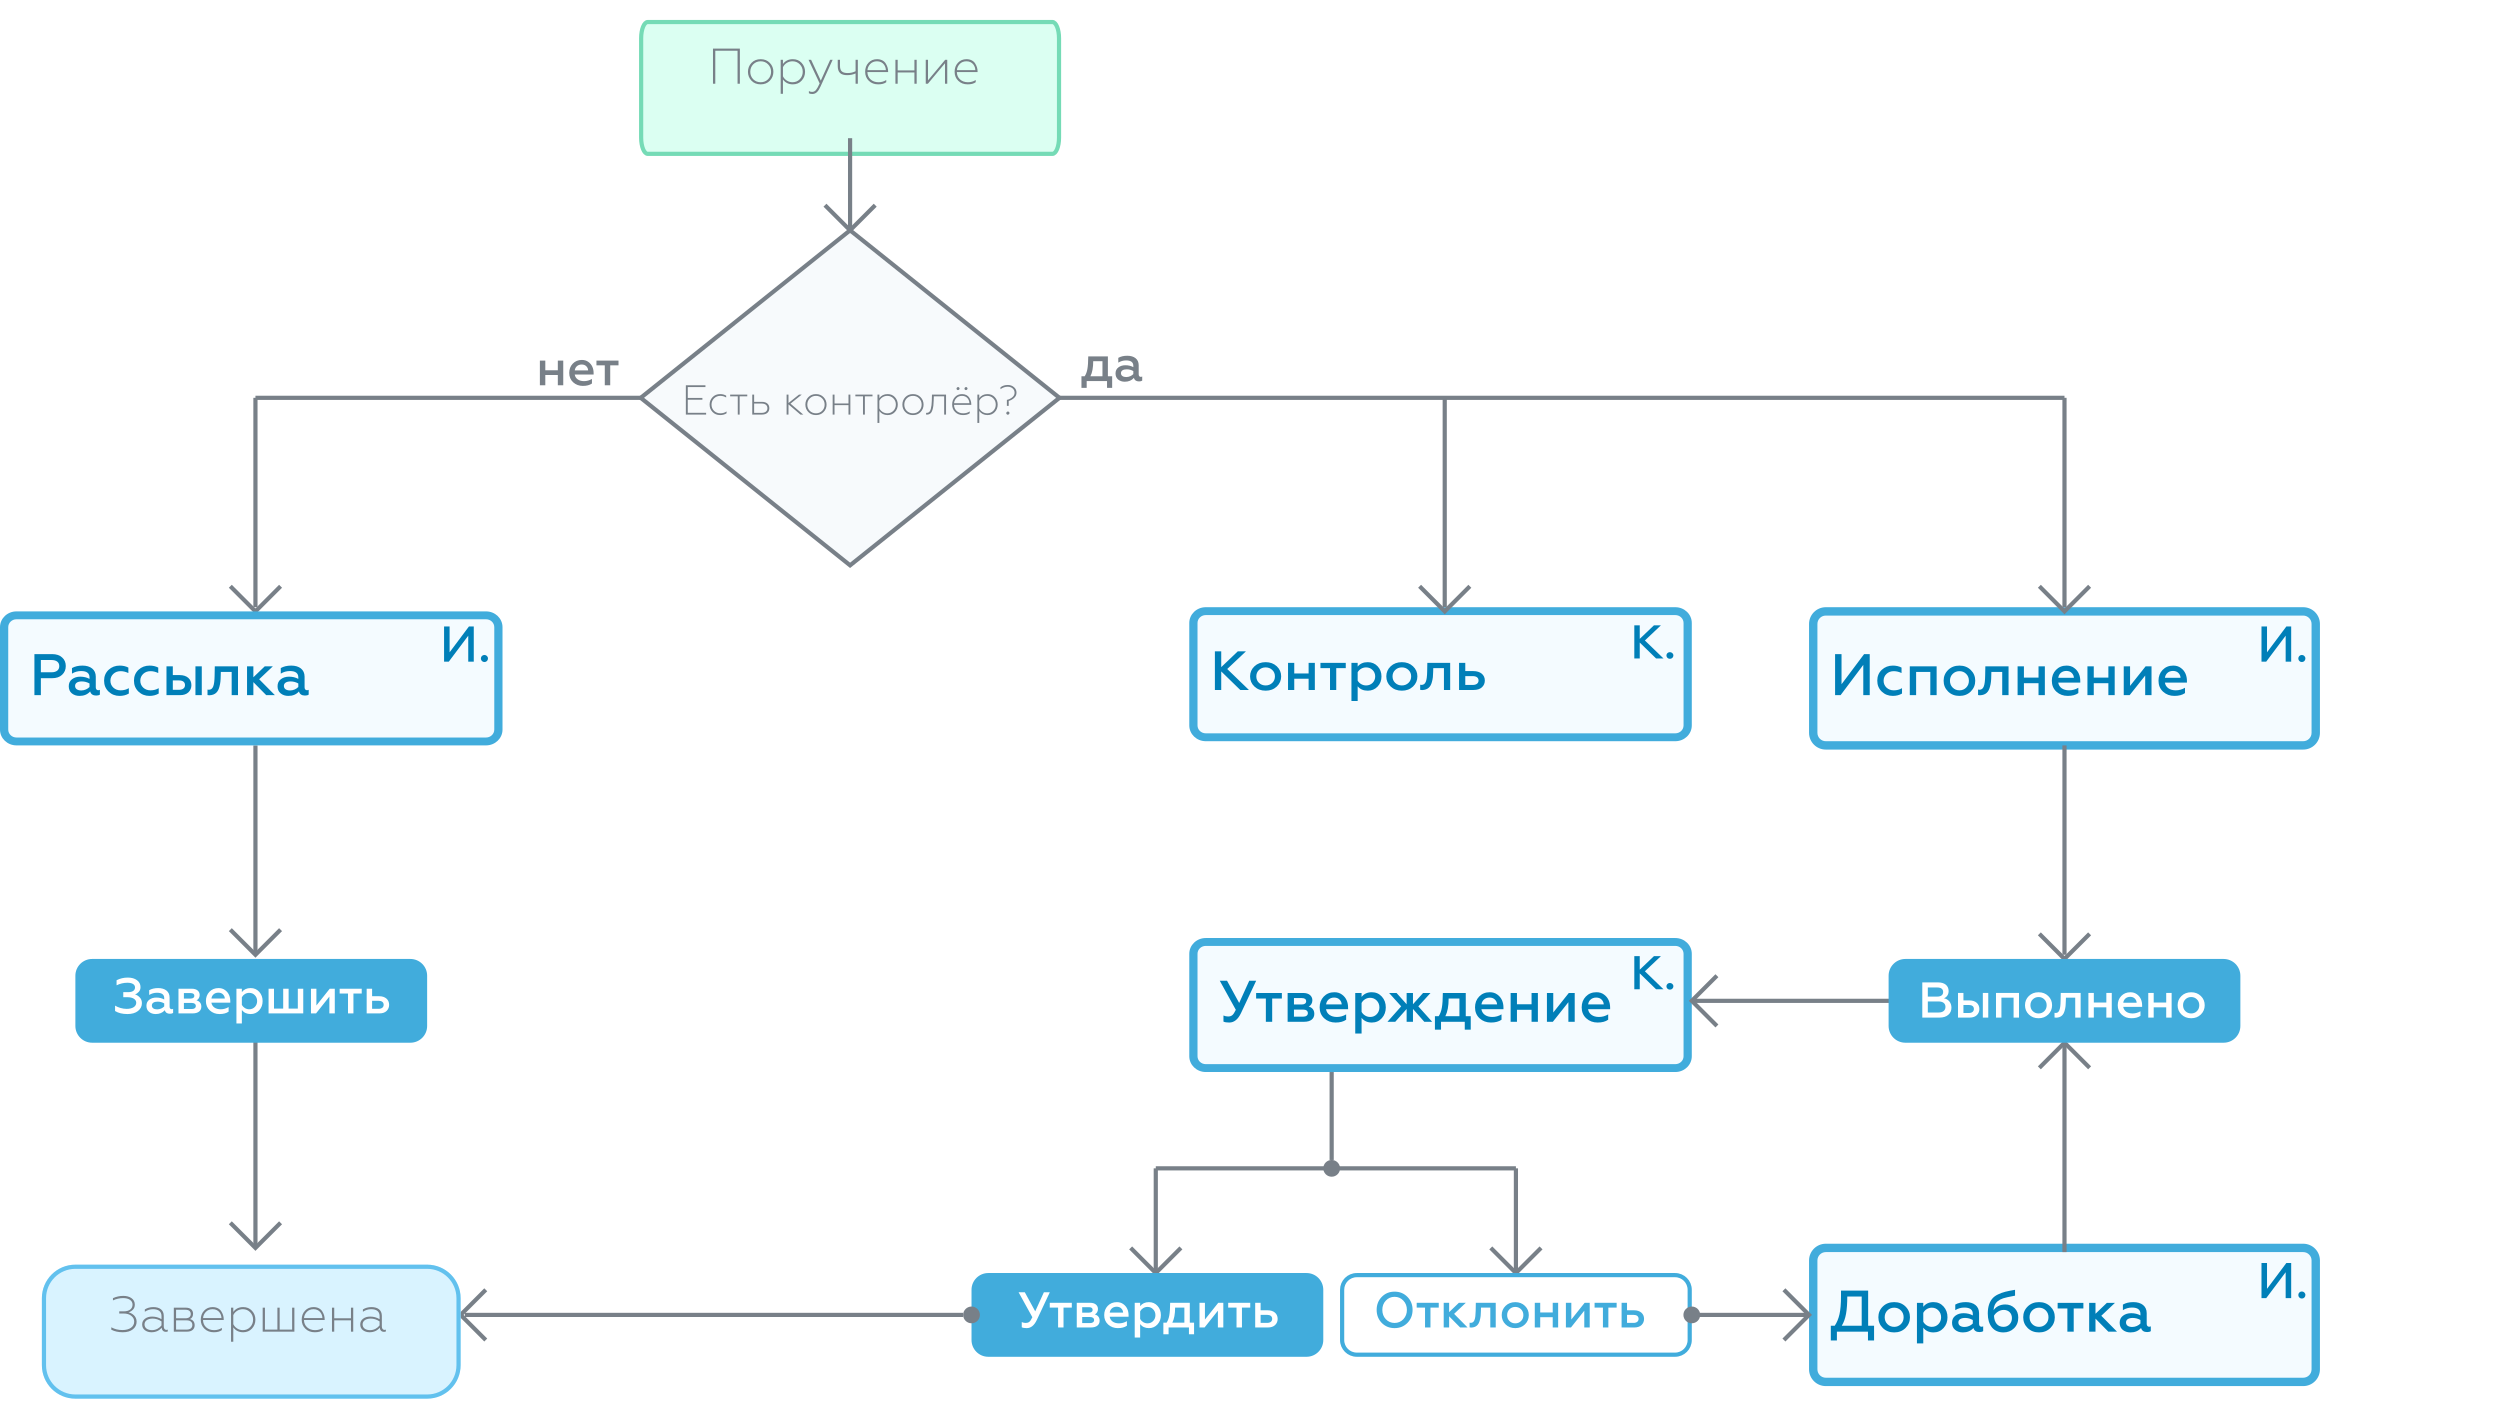 <svg width="597" height="338" viewBox="0 0 597 338" fill="none" xmlns="http://www.w3.org/2000/svg">
<g clip-path="url(#clip0)">
<g filter="url(#filter0_d)">
<path d="M251.312 1H154.688C153.756 1 153 2.849 153 5.129V28.871C153 31.151 153.756 33 154.688 33H251.312C252.244 33 253 31.151 253 28.871V5.129C253 2.849 252.244 1 251.312 1Z" fill="#DBFFF2"/>
<path d="M251.312 1.258H154.688C153.814 1.258 153.105 2.991 153.105 5.129V28.871C153.105 31.009 153.814 32.742 154.688 32.742H251.312C252.186 32.742 252.895 31.009 252.895 28.871V5.129C252.895 2.991 252.186 1.258 251.312 1.258Z" stroke="#75DBB6"/>
</g>
<path d="M170.812 20V12.116H176.128V20H176.68V11.6H170.26V20H170.812ZM179.873 18.932C179.405 18.452 179.165 17.852 179.165 17.144C179.165 16.436 179.405 15.836 179.873 15.356C180.353 14.876 180.941 14.636 181.649 14.636C182.357 14.636 182.945 14.876 183.413 15.356C183.893 15.836 184.133 16.436 184.133 17.144C184.133 17.852 183.893 18.452 183.413 18.932C182.945 19.4 182.357 19.64 181.649 19.64C180.941 19.64 180.353 19.4 179.873 18.932ZM183.833 19.268C184.397 18.68 184.685 17.972 184.685 17.144C184.685 16.316 184.397 15.608 183.833 15.02C183.269 14.432 182.549 14.132 181.649 14.132C180.749 14.132 180.017 14.432 179.453 15.02C178.889 15.608 178.613 16.316 178.613 17.144C178.613 17.972 178.889 18.68 179.453 19.268C180.017 19.856 180.749 20.144 181.649 20.144C182.549 20.144 183.269 19.856 183.833 19.268ZM189.332 14.132C188.312 14.132 187.532 14.516 186.968 15.284V14.276H186.428V22.4H186.968V18.98C187.532 19.76 188.324 20.144 189.332 20.144C190.196 20.144 190.892 19.844 191.432 19.256C191.972 18.668 192.248 17.96 192.248 17.132C192.248 16.304 191.972 15.608 191.432 15.02C190.892 14.432 190.196 14.132 189.332 14.132ZM189.236 14.636C189.944 14.636 190.52 14.876 190.988 15.356C191.456 15.824 191.696 16.424 191.696 17.132C191.696 17.84 191.456 18.44 190.988 18.92C190.52 19.4 189.944 19.64 189.236 19.64C188.264 19.64 187.352 19.04 186.968 18.212V16.052C187.34 15.224 188.24 14.636 189.236 14.636ZM193.978 22.448C194.842 22.448 195.418 21.836 195.946 20.648L198.838 14.276H198.25L196.006 19.256L193.69 14.276H193.078L195.73 19.916C195.406 20.648 195.118 21.176 194.866 21.476C194.626 21.788 194.314 21.944 193.918 21.944C193.654 21.944 193.402 21.884 193.162 21.752V22.268C193.354 22.388 193.63 22.448 193.978 22.448ZM204.85 20V14.276H204.31V17.012C203.734 17.3 203.122 17.444 202.462 17.444C201.13 17.444 200.59 16.988 200.59 15.692V14.276H200.05V15.74C200.05 17.324 200.794 17.948 202.318 17.948C203.026 17.948 203.686 17.816 204.31 17.54V20H204.85ZM209.718 20.144C210.546 20.144 211.182 19.976 211.638 19.628V19.1C211.098 19.46 210.474 19.64 209.79 19.64C209.021 19.64 208.386 19.412 207.894 18.968C207.402 18.524 207.15 17.936 207.138 17.216H212.082V17.036C212.082 16.412 211.902 15.788 211.518 15.176C211.146 14.552 210.402 14.132 209.442 14.132C208.602 14.132 207.918 14.42 207.39 14.996C206.862 15.56 206.598 16.28 206.598 17.144C206.598 18.02 206.898 18.74 207.486 19.304C208.074 19.868 208.818 20.144 209.718 20.144ZM207.15 16.748C207.186 16.196 207.414 15.704 207.81 15.284C208.218 14.852 208.758 14.636 209.43 14.636C210.966 14.636 211.542 15.92 211.542 16.748H207.15ZM214.366 20V17.3H218.362V20H218.902V14.276H218.362V16.808H214.366V14.276H213.826V20H214.366ZM221.572 20L225.664 15.104V20H226.204V14.276H225.712L221.608 19.184V14.276H221.068V20H221.572ZM231.081 20.144C231.909 20.144 232.545 19.976 233.001 19.628V19.1C232.461 19.46 231.837 19.64 231.153 19.64C230.385 19.64 229.749 19.412 229.257 18.968C228.765 18.524 228.513 17.936 228.501 17.216H233.445V17.036C233.445 16.412 233.265 15.788 232.881 15.176C232.509 14.552 231.765 14.132 230.805 14.132C229.965 14.132 229.281 14.42 228.753 14.996C228.225 15.56 227.961 16.28 227.961 17.144C227.961 18.02 228.261 18.74 228.849 19.304C229.437 19.868 230.181 20.144 231.081 20.144ZM228.513 16.748C228.549 16.196 228.777 15.704 229.173 15.284C229.581 14.852 230.121 14.636 230.793 14.636C232.329 14.636 232.905 15.92 232.905 16.748H228.513Z" fill="#788088"/>
<path d="M284.984 148.765C284.984 147.205 286.305 145.941 287.934 145.941H400.066C401.695 145.941 403.016 147.205 403.016 148.765V173.235C403.016 174.795 401.695 176.059 400.066 176.059H287.934C286.305 176.059 284.984 174.795 284.984 173.235V148.765Z" fill="#F4FBFF"/>
<path d="M291.631 164.765V160.337L296.175 164.765H298.241L293.063 159.757L297.525 155.541H295.583L291.631 159.309V155.541H290.116V164.765H291.631ZM302.238 163.684C301.591 163.684 301.067 163.473 300.641 163.065C300.214 162.656 300.007 162.142 300.007 161.523C300.007 160.917 300.214 160.403 300.641 159.995C301.067 159.586 301.604 159.375 302.238 159.375C302.871 159.375 303.395 159.586 303.822 159.995C304.248 160.403 304.455 160.917 304.455 161.523C304.455 162.142 304.248 162.656 303.822 163.065C303.395 163.473 302.871 163.684 302.238 163.684ZM302.238 164.936C303.312 164.936 304.193 164.606 304.896 163.948C305.598 163.276 305.942 162.472 305.942 161.523C305.942 160.574 305.598 159.771 304.896 159.112C304.193 158.453 303.312 158.124 302.238 158.124C301.15 158.124 300.269 158.453 299.566 159.112C298.864 159.771 298.52 160.574 298.52 161.523C298.52 162.485 298.864 163.289 299.566 163.948C300.269 164.606 301.15 164.936 302.238 164.936ZM309.068 164.765V162.077H312.497V164.765H313.984V158.295H312.497V160.825H309.068V158.295H307.581V164.765H309.068ZM319.095 164.765V159.547H321.367V158.295H315.322V159.547H317.608V164.765H319.095ZM326.621 158.124C325.574 158.124 324.775 158.479 324.211 159.178V158.295H322.724V167.4H324.211V163.882C324.775 164.58 325.574 164.936 326.621 164.936C327.571 164.936 328.356 164.606 328.975 163.948C329.595 163.289 329.898 162.485 329.898 161.536C329.898 160.574 329.595 159.771 328.975 159.112C328.356 158.453 327.571 158.124 326.621 158.124ZM326.221 159.375C326.841 159.375 327.364 159.586 327.777 160.008C328.19 160.416 328.397 160.93 328.397 161.536C328.397 162.129 328.19 162.643 327.777 163.065C327.364 163.473 326.841 163.684 326.221 163.684C325.34 163.684 324.583 163.183 324.211 162.538V160.535C324.583 159.863 325.34 159.375 326.221 159.375ZM334.768 163.684C334.121 163.684 333.597 163.473 333.17 163.065C332.744 162.656 332.537 162.142 332.537 161.523C332.537 160.917 332.744 160.403 333.17 159.995C333.597 159.586 334.134 159.375 334.768 159.375C335.401 159.375 335.925 159.586 336.351 159.995C336.778 160.403 336.985 160.917 336.985 161.523C336.985 162.142 336.778 162.656 336.351 163.065C335.925 163.473 335.401 163.684 334.768 163.684ZM334.768 164.936C335.842 164.936 336.723 164.606 337.425 163.948C338.128 163.276 338.472 162.472 338.472 161.523C338.472 160.574 338.128 159.771 337.425 159.112C336.723 158.453 335.842 158.124 334.768 158.124C333.68 158.124 332.799 158.453 332.096 159.112C331.394 159.771 331.05 160.574 331.05 161.523C331.05 162.485 331.394 163.289 332.096 163.948C332.799 164.606 333.68 164.936 334.768 164.936ZM344.812 159.547V164.765H346.3V158.295H340.846L340.805 160.403C340.764 162.656 340.42 163.552 339.442 163.552C339.345 163.552 339.235 163.539 339.139 163.513V164.738C339.277 164.778 339.428 164.791 339.607 164.791C340.97 164.738 341.631 164.027 341.934 162.88C342.168 162.05 342.224 161.431 342.237 160.482L342.265 159.547H344.812ZM351.92 164.765C352.76 164.765 353.407 164.554 353.875 164.132C354.344 163.697 354.578 163.157 354.578 162.511C354.578 161.141 353.504 160.258 351.851 160.258H349.909V158.295H348.422V164.765H351.92ZM349.909 161.457H351.686C352.567 161.457 353.077 161.839 353.077 162.511C353.077 163.157 352.553 163.565 351.686 163.565H349.909V161.457Z" fill="#007FB8"/>
<path d="M391.571 157.235V153.441L395.466 157.235H397.237L392.799 152.944L396.623 149.33H394.959L391.571 152.56V149.33H390.273V157.235H391.571ZM398.779 157.326C399.239 157.326 399.605 156.976 399.605 156.524C399.605 156.083 399.216 155.733 398.779 155.733C398.307 155.733 397.941 156.083 397.941 156.524C397.941 156.976 398.307 157.326 398.779 157.326Z" fill="#007FB8"/>
<path d="M287.934 146.882H400.066V145H287.934V146.882ZM402.033 148.765V173.235H404V148.765H402.033ZM400.066 175.118H287.934V177H400.066V175.118ZM285.967 173.235V148.765H284V173.235H285.967ZM287.934 175.118C286.848 175.118 285.967 174.275 285.967 173.235H284C284 175.314 285.762 177 287.934 177V175.118ZM402.033 173.235C402.033 174.275 401.152 175.118 400.066 175.118V177C402.238 177 404 175.314 404 173.235H402.033ZM400.066 146.882C401.152 146.882 402.033 147.725 402.033 148.765H404C404 146.686 402.238 145 400.066 145V146.882ZM287.934 145C285.762 145 284 146.686 284 148.765H285.967C285.967 147.725 286.848 146.882 287.934 146.882V145Z" fill="#41ACDC"/>
<path d="M284.984 227.765C284.984 226.205 286.305 224.941 287.934 224.941H400.066C401.695 224.941 403.016 226.205 403.016 227.765V252.235C403.016 253.795 401.695 255.059 400.066 255.059H287.934C286.305 255.059 284.984 253.795 284.984 252.235V227.765Z" fill="#F4FBFF"/>
<path d="M391.571 236.235V232.441L395.466 236.235H397.237L392.799 231.944L396.623 228.33H394.959L391.571 231.56V228.33H390.273V236.235H391.571ZM398.779 236.326C399.239 236.326 399.605 235.976 399.605 235.524C399.605 235.083 399.216 234.733 398.779 234.733C398.307 234.733 397.941 235.083 397.941 235.524C397.941 235.976 398.307 236.326 398.779 236.326Z" fill="#007FB8"/>
<path d="M287.934 225.882H400.066V224H287.934V225.882ZM402.033 227.765V252.235H404V227.765H402.033ZM400.066 254.118H287.934V256H400.066V254.118ZM285.967 252.235V227.765H284V252.235H285.967ZM287.934 254.118C286.848 254.118 285.967 253.275 285.967 252.235H284C284 254.314 285.762 256 287.934 256V254.118ZM402.033 252.235C402.033 253.275 401.152 254.118 400.066 254.118V256C402.238 256 404 254.314 404 252.235H402.033ZM400.066 225.882C401.152 225.882 402.033 226.725 402.033 227.765H404C404 225.686 402.238 224 400.066 224V225.882ZM287.934 224C285.762 224 284 225.686 284 227.765H285.967C285.967 226.725 286.848 225.882 287.934 225.882V224Z" fill="#41ACDC"/>
<path d="M203 55L153 95L203 135L253 95L203 55Z" fill="#F7FAFC" stroke="#788088"/>
<path d="M168.621 99V98.57H164.241V95.45H167.731V95.02H164.241V92.43H168.461V92H163.781V99H168.621ZM171.963 99.12C172.573 99.12 173.083 98.98 173.503 98.7V98.25C173.073 98.55 172.583 98.7 172.023 98.7C171.423 98.7 170.923 98.5 170.513 98.11C170.113 97.71 169.913 97.21 169.913 96.62C169.913 96.03 170.113 95.53 170.513 95.13C170.923 94.73 171.423 94.53 172.023 94.53C172.503 94.53 172.963 94.66 173.413 94.92V94.48C172.983 94.23 172.503 94.11 171.973 94.11C171.243 94.11 170.633 94.35 170.163 94.84C169.693 95.33 169.453 95.92 169.453 96.61C169.453 97.31 169.693 97.9 170.163 98.39C170.633 98.88 171.233 99.12 171.963 99.12ZM176.629 99V94.64H178.449V94.23H174.359V94.64H176.179V99H176.629ZM181.987 99C183.077 99 183.717 98.39 183.717 97.47C183.717 96.55 183.057 95.96 181.967 95.96H180.087V94.23H179.637V99H181.987ZM180.087 96.37H181.907C182.757 96.37 183.257 96.79 183.257 97.48C183.257 98.17 182.757 98.59 181.907 98.59H180.087V96.37ZM188.29 99V96.56L191.14 99H191.82L188.77 96.39L191.46 94.23H190.8L188.29 96.24V94.23H187.84V99H188.29ZM193.374 98.11C192.984 97.71 192.784 97.21 192.784 96.62C192.784 96.03 192.984 95.53 193.374 95.13C193.774 94.73 194.264 94.53 194.854 94.53C195.444 94.53 195.934 94.73 196.324 95.13C196.724 95.53 196.924 96.03 196.924 96.62C196.924 97.21 196.724 97.71 196.324 98.11C195.934 98.5 195.444 98.7 194.854 98.7C194.264 98.7 193.774 98.5 193.374 98.11ZM196.674 98.39C197.144 97.9 197.384 97.31 197.384 96.62C197.384 95.93 197.144 95.34 196.674 94.85C196.204 94.36 195.604 94.11 194.854 94.11C194.104 94.11 193.494 94.36 193.024 94.85C192.554 95.34 192.324 95.93 192.324 96.62C192.324 97.31 192.554 97.9 193.024 98.39C193.494 98.88 194.104 99.12 194.854 99.12C195.604 99.12 196.204 98.88 196.674 98.39ZM199.287 99V96.75H202.617V99H203.067V94.23H202.617V96.34H199.287V94.23H198.837V99H199.287ZM206.532 99V94.64H208.352V94.23H204.262V94.64H206.082V99H206.532ZM211.96 94.11C211.11 94.11 210.46 94.43 209.99 95.07V94.23H209.54V101H209.99V98.15C210.46 98.8 211.12 99.12 211.96 99.12C212.68 99.12 213.26 98.87 213.71 98.38C214.16 97.89 214.39 97.3 214.39 96.61C214.39 95.92 214.16 95.34 213.71 94.85C213.26 94.36 212.68 94.11 211.96 94.11ZM211.88 94.53C212.47 94.53 212.95 94.73 213.34 95.13C213.73 95.52 213.93 96.02 213.93 96.61C213.93 97.2 213.73 97.7 213.34 98.1C212.95 98.5 212.47 98.7 211.88 98.7C211.07 98.7 210.31 98.2 209.99 97.51V95.71C210.3 95.02 211.05 94.53 211.88 94.53ZM216.538 98.11C216.148 97.71 215.948 97.21 215.948 96.62C215.948 96.03 216.148 95.53 216.538 95.13C216.938 94.73 217.428 94.53 218.018 94.53C218.608 94.53 219.098 94.73 219.488 95.13C219.888 95.53 220.088 96.03 220.088 96.62C220.088 97.21 219.888 97.71 219.488 98.11C219.098 98.5 218.608 98.7 218.018 98.7C217.428 98.7 216.938 98.5 216.538 98.11ZM219.838 98.39C220.308 97.9 220.548 97.31 220.548 96.62C220.548 95.93 220.308 95.34 219.838 94.85C219.368 94.36 218.768 94.11 218.018 94.11C217.268 94.11 216.658 94.36 216.188 94.85C215.718 95.34 215.488 95.93 215.488 96.62C215.488 97.31 215.718 97.9 216.188 98.39C216.658 98.88 217.268 99.12 218.018 99.12C218.768 99.12 219.368 98.88 219.838 98.39ZM222.514 95.76C222.484 96.53 222.434 97.06 222.274 97.66C222.124 98.26 221.804 98.59 221.354 98.59C221.274 98.59 221.204 98.59 221.154 98.58V99C221.204 99.01 221.264 99.01 221.334 99.01C222.004 99.01 222.454 98.63 222.664 97.91C222.774 97.55 222.844 97.21 222.884 96.88C222.924 96.55 222.954 96.14 222.964 95.65L222.994 94.64H225.464V99H225.914V94.23H222.554L222.514 95.76ZM229.973 99.12C230.663 99.12 231.193 98.98 231.573 98.69V98.25C231.123 98.55 230.603 98.7 230.033 98.7C229.393 98.7 228.863 98.51 228.453 98.14C228.043 97.77 227.833 97.28 227.823 96.68H231.943V96.53C231.943 96.01 231.793 95.49 231.473 94.98C231.163 94.46 230.543 94.11 229.743 94.11C229.043 94.11 228.473 94.35 228.033 94.83C227.593 95.3 227.373 95.9 227.373 96.62C227.373 97.35 227.623 97.95 228.113 98.42C228.603 98.89 229.223 99.12 229.973 99.12ZM227.833 96.29C227.863 95.83 228.053 95.42 228.383 95.07C228.723 94.71 229.173 94.53 229.733 94.53C231.013 94.53 231.493 95.6 231.493 96.29H227.833ZM230.423 93.05C230.743 93.39 231.283 92.84 230.933 92.54C230.633 92.19 230.083 92.73 230.423 93.05ZM228.523 93.05C228.843 93.39 229.383 92.84 229.033 92.54C228.733 92.19 228.183 92.73 228.523 93.05ZM235.817 94.11C234.967 94.11 234.317 94.43 233.847 95.07V94.23H233.397V101H233.847V98.15C234.317 98.8 234.977 99.12 235.817 99.12C236.537 99.12 237.117 98.87 237.567 98.38C238.017 97.89 238.247 97.3 238.247 96.61C238.247 95.92 238.017 95.34 237.567 94.85C237.117 94.36 236.537 94.11 235.817 94.11ZM235.737 94.53C236.327 94.53 236.807 94.73 237.197 95.13C237.587 95.52 237.787 96.02 237.787 96.61C237.787 97.2 237.587 97.7 237.197 98.1C236.807 98.5 236.327 98.7 235.737 98.7C234.927 98.7 234.167 98.2 233.847 97.51V95.71C234.157 95.02 234.907 94.53 235.737 94.53ZM240.881 96.92V95.75C241.411 95.59 241.851 95.34 242.201 95C242.561 94.66 242.741 94.25 242.741 93.78C242.741 93.23 242.541 92.79 242.131 92.45C241.721 92.1 241.231 91.93 240.661 91.93C239.971 91.93 239.391 92.12 238.911 92.49V92.95C239.451 92.55 240.021 92.35 240.621 92.35C241.101 92.35 241.501 92.48 241.811 92.75C242.121 93.02 242.281 93.36 242.281 93.79C242.281 94.22 242.091 94.58 241.721 94.89C241.351 95.19 240.921 95.39 240.441 95.49V96.92H240.881ZM240.411 98.92C240.741 99.28 241.311 98.71 240.951 98.38C240.621 98.02 240.051 98.59 240.411 98.92Z" fill="#788088"/>
<path d="M433 149C433 147.343 434.343 146 436 146H550C551.657 146 553 147.343 553 149V175C553 176.657 551.657 178 550 178H436C434.343 178 433 176.657 433 175V149Z" fill="#F4FBFF"/>
<path d="M439.534 166L444.952 158.776V166H446.492V156.2H445.148L439.758 163.396V156.2H438.218V166H439.534ZM452.003 166.182C452.815 166.182 453.543 166 454.201 165.622V164.334C453.627 164.684 452.969 164.852 452.241 164.852C451.555 164.852 450.981 164.642 450.505 164.208C450.043 163.774 449.805 163.214 449.805 162.556C449.805 161.898 450.043 161.352 450.505 160.918C450.981 160.484 451.555 160.274 452.241 160.274C452.857 160.274 453.473 160.428 454.089 160.722V159.42C453.487 159.098 452.787 158.944 452.017 158.944C450.981 158.944 450.099 159.28 449.371 159.952C448.657 160.624 448.293 161.492 448.293 162.542C448.293 163.606 448.657 164.474 449.371 165.16C450.099 165.846 450.981 166.182 452.003 166.182ZM457.569 166V160.456H460.957V166H462.469V159.126H456.057V166H457.569ZM467.919 164.852C467.261 164.852 466.729 164.628 466.295 164.194C465.861 163.76 465.651 163.214 465.651 162.556C465.651 161.912 465.861 161.366 466.295 160.932C466.729 160.498 467.275 160.274 467.919 160.274C468.563 160.274 469.095 160.498 469.529 160.932C469.963 161.366 470.173 161.912 470.173 162.556C470.173 163.214 469.963 163.76 469.529 164.194C469.095 164.628 468.563 164.852 467.919 164.852ZM467.919 166.182C469.011 166.182 469.907 165.832 470.621 165.132C471.335 164.418 471.685 163.564 471.685 162.556C471.685 161.548 471.335 160.694 470.621 159.994C469.907 159.294 469.011 158.944 467.919 158.944C466.813 158.944 465.917 159.294 465.203 159.994C464.489 160.694 464.139 161.548 464.139 162.556C464.139 163.578 464.489 164.432 465.203 165.132C465.917 165.832 466.813 166.182 467.919 166.182ZM478.13 160.456V166H479.642V159.126H474.098L474.056 161.366C474.014 163.76 473.664 164.712 472.67 164.712C472.572 164.712 472.46 164.698 472.362 164.67V165.972C472.502 166.014 472.656 166.028 472.838 166.028C474.224 165.972 474.896 165.216 475.204 163.998C475.442 163.116 475.498 162.458 475.512 161.45L475.54 160.456H478.13ZM483.313 166V163.144H486.799V166H488.311V159.126H486.799V161.814H483.313V159.126H481.801V166H483.313ZM489.979 162.556C489.979 163.634 490.343 164.502 491.071 165.174C491.813 165.846 492.709 166.182 493.773 166.182C494.837 166.182 495.677 165.958 496.307 165.51V164.236C495.621 164.642 494.893 164.852 494.095 164.852C492.695 164.852 491.687 164.166 491.505 163.004H496.769V162.612C496.769 161.366 496.335 160.232 495.313 159.504C494.809 159.126 494.207 158.944 493.507 158.944C492.457 158.944 491.617 159.294 490.959 159.98C490.301 160.666 489.979 161.534 489.979 162.556ZM491.519 161.856C491.617 160.96 492.331 160.218 493.437 160.218C493.997 160.218 494.431 160.386 494.753 160.722C495.075 161.058 495.229 161.436 495.243 161.856H491.519ZM499.992 166V163.144H503.478V166H504.99V159.126H503.478V161.814H499.992V159.126H498.48V166H499.992ZM508.562 166L512.272 161.324V166H513.784V159.126H512.37L508.66 163.788V159.126H507.148V166H508.562ZM515.449 162.556C515.449 163.634 515.813 164.502 516.541 165.174C517.283 165.846 518.179 166.182 519.243 166.182C520.307 166.182 521.147 165.958 521.777 165.51V164.236C521.091 164.642 520.363 164.852 519.565 164.852C518.165 164.852 517.157 164.166 516.975 163.004H522.239V162.612C522.239 161.366 521.805 160.232 520.783 159.504C520.279 159.126 519.677 158.944 518.977 158.944C517.927 158.944 517.087 159.294 516.429 159.98C515.771 160.666 515.449 161.534 515.449 162.556ZM516.989 161.856C517.087 160.96 517.801 160.218 518.907 160.218C519.467 160.218 519.901 160.386 520.223 160.722C520.545 161.058 520.699 161.436 520.713 161.856H516.989Z" fill="#007FB8"/>
<path d="M541.172 158L545.816 151.808V158H547.136V149.6H545.984L541.364 155.768V149.6H540.044V158H541.172ZM549.688 158.096C550.156 158.096 550.528 157.724 550.528 157.244C550.528 156.776 550.132 156.404 549.688 156.404C549.208 156.404 548.836 156.776 548.836 157.244C548.836 157.724 549.208 158.096 549.688 158.096Z" fill="#007FB8"/>
<path d="M436 147H550V145H436V147ZM552 149V175H554V149H552ZM550 177H436V179H550V177ZM434 175V149H432V175H434ZM436 177C434.895 177 434 176.105 434 175H432C432 177.209 433.791 179 436 179V177ZM552 175C552 176.105 551.105 177 550 177V179C552.209 179 554 177.209 554 175H552ZM550 147C551.105 147 552 147.895 552 149H554C554 146.791 552.209 145 550 145V147ZM436 145C433.791 145 432 146.791 432 149H434C434 147.895 434.895 147 436 147V145Z" fill="#41ACDC"/>
<path d="M433 301C433 299.343 434.343 298 436 298H550C551.657 298 553 299.343 553 301V327C553 328.657 551.657 330 550 330H436C434.343 330 433 328.657 433 327V301Z" fill="#F4FBFF"/>
<path d="M438.652 320.1V318H446.072V320.1H447.528V316.586H446.114V308.2H439.632V309.558C439.632 311.364 439.506 312.806 439.268 313.856C439.03 314.906 438.652 315.816 438.134 316.586H437.196V320.1H438.652ZM439.814 316.586C440.304 315.788 440.64 314.836 440.836 313.73C441.032 312.624 441.13 311.252 441.13 309.614H444.574V316.586H439.814ZM452.333 316.852C451.675 316.852 451.143 316.628 450.709 316.194C450.275 315.76 450.065 315.214 450.065 314.556C450.065 313.912 450.275 313.366 450.709 312.932C451.143 312.498 451.689 312.274 452.333 312.274C452.977 312.274 453.509 312.498 453.943 312.932C454.377 313.366 454.587 313.912 454.587 314.556C454.587 315.214 454.377 315.76 453.943 316.194C453.509 316.628 452.977 316.852 452.333 316.852ZM452.333 318.182C453.425 318.182 454.321 317.832 455.035 317.132C455.749 316.418 456.099 315.564 456.099 314.556C456.099 313.548 455.749 312.694 455.035 311.994C454.321 311.294 453.425 310.944 452.333 310.944C451.227 310.944 450.331 311.294 449.617 311.994C448.903 312.694 448.553 313.548 448.553 314.556C448.553 315.578 448.903 316.432 449.617 317.132C450.331 317.832 451.227 318.182 452.333 318.182ZM461.728 310.944C460.664 310.944 459.852 311.322 459.278 312.064V311.126H457.766V320.8H459.278V317.062C459.852 317.804 460.664 318.182 461.728 318.182C462.694 318.182 463.492 317.832 464.122 317.132C464.752 316.432 465.06 315.578 465.06 314.57C465.06 313.548 464.752 312.694 464.122 311.994C463.492 311.294 462.694 310.944 461.728 310.944ZM461.322 312.274C461.952 312.274 462.484 312.498 462.904 312.946C463.324 313.38 463.534 313.926 463.534 314.57C463.534 315.2 463.324 315.746 462.904 316.194C462.484 316.628 461.952 316.852 461.322 316.852C460.426 316.852 459.656 316.32 459.278 315.634V313.506C459.656 312.792 460.426 312.274 461.322 312.274ZM473.175 316.824C472.839 316.824 472.601 316.572 472.601 316.138V313.576C472.601 311.896 471.327 310.944 469.423 310.944C468.429 310.944 467.603 311.14 466.917 311.532V312.862C467.575 312.456 468.303 312.246 469.087 312.246C470.431 312.246 471.103 312.75 471.103 313.744V314.122C470.473 313.772 469.731 313.59 468.905 313.59C468.135 313.59 467.477 313.786 466.945 314.192C466.413 314.584 466.147 315.144 466.147 315.872C466.147 316.586 466.385 317.16 466.875 317.566C467.365 317.972 467.981 318.182 468.723 318.182C469.787 318.182 470.627 317.832 471.257 317.118C471.439 317.776 471.929 318.098 472.699 318.098C473.077 318.098 473.371 318.028 473.581 317.874V316.726C473.455 316.796 473.329 316.824 473.175 316.824ZM471.103 316.054C470.669 316.516 469.927 316.88 469.143 316.88C468.261 316.88 467.659 316.516 467.659 315.788C467.659 315.116 468.261 314.724 469.269 314.724C469.913 314.724 470.529 314.892 471.103 315.214V316.054ZM478.434 318.182C479.428 318.182 480.268 317.86 480.94 317.202C481.626 316.544 481.962 315.69 481.962 314.64C481.962 313.702 481.668 312.946 481.08 312.372C480.492 311.798 479.75 311.504 478.854 311.504C477.664 311.504 476.642 312.022 476.068 312.862C476.096 312.414 476.18 312.022 476.32 311.7C476.642 310.93 477.328 310.384 478.364 310.034C478.77 309.894 479.722 309.684 481.192 309.404V308.004C480.282 308.158 479.512 308.312 478.882 308.466C478.266 308.62 477.664 308.844 477.09 309.124C476.516 309.404 476.068 309.74 475.746 310.132C475.088 310.902 474.682 312.078 474.682 313.66C474.682 315.046 475.004 316.138 475.662 316.964C476.32 317.776 477.244 318.182 478.434 318.182ZM478.434 316.852C477.048 316.852 476.236 315.872 476.166 314.192C476.614 313.422 477.524 312.806 478.49 312.806C479.624 312.806 480.45 313.576 480.45 314.752C480.45 315.368 480.254 315.872 479.876 316.264C479.498 316.656 479.008 316.852 478.434 316.852ZM486.923 316.852C486.265 316.852 485.733 316.628 485.299 316.194C484.865 315.76 484.655 315.214 484.655 314.556C484.655 313.912 484.865 313.366 485.299 312.932C485.733 312.498 486.279 312.274 486.923 312.274C487.567 312.274 488.099 312.498 488.533 312.932C488.967 313.366 489.177 313.912 489.177 314.556C489.177 315.214 488.967 315.76 488.533 316.194C488.099 316.628 487.567 316.852 486.923 316.852ZM486.923 318.182C488.015 318.182 488.911 317.832 489.625 317.132C490.339 316.418 490.689 315.564 490.689 314.556C490.689 313.548 490.339 312.694 489.625 311.994C488.911 311.294 488.015 310.944 486.923 310.944C485.817 310.944 484.921 311.294 484.207 311.994C483.493 312.694 483.143 313.548 483.143 314.556C483.143 315.578 483.493 316.432 484.207 317.132C484.921 317.832 485.817 318.182 486.923 318.182ZM495.202 318V312.456H497.512V311.126H491.366V312.456H493.69V318H495.202ZM500.403 318V314.892L503.469 318H505.541L501.789 314.206L505.051 311.126H503.119L500.403 313.73V311.126H498.891V318H500.403ZM513.206 316.824C512.87 316.824 512.632 316.572 512.632 316.138V313.576C512.632 311.896 511.358 310.944 509.454 310.944C508.46 310.944 507.634 311.14 506.948 311.532V312.862C507.606 312.456 508.334 312.246 509.118 312.246C510.462 312.246 511.134 312.75 511.134 313.744V314.122C510.504 313.772 509.762 313.59 508.936 313.59C508.166 313.59 507.508 313.786 506.976 314.192C506.444 314.584 506.178 315.144 506.178 315.872C506.178 316.586 506.416 317.16 506.906 317.566C507.396 317.972 508.012 318.182 508.754 318.182C509.818 318.182 510.658 317.832 511.288 317.118C511.47 317.776 511.96 318.098 512.73 318.098C513.108 318.098 513.402 318.028 513.612 317.874V316.726C513.486 316.796 513.36 316.824 513.206 316.824ZM511.134 316.054C510.7 316.516 509.958 316.88 509.174 316.88C508.292 316.88 507.69 316.516 507.69 315.788C507.69 315.116 508.292 314.724 509.3 314.724C509.944 314.724 510.56 314.892 511.134 315.214V316.054Z" fill="#007FB8"/>
<path d="M541.172 310L545.816 303.808V310H547.136V301.6H545.984L541.364 307.768V301.6H540.044V310H541.172ZM549.688 310.096C550.156 310.096 550.528 309.724 550.528 309.244C550.528 308.776 550.132 308.404 549.688 308.404C549.208 308.404 548.836 308.776 548.836 309.244C548.836 309.724 549.208 310.096 549.688 310.096Z" fill="#007FB8"/>
<path d="M436 299H550V297H436V299ZM552 301V327H554V301H552ZM550 329H436V331H550V329ZM434 327V301H432V327H434ZM436 329C434.895 329 434 328.105 434 327H432C432 329.209 433.791 331 436 331V329ZM552 327C552 328.105 551.105 329 550 329V331C552.209 331 554 329.209 554 327H552ZM550 299C551.105 299 552 299.895 552 301H554C554 298.791 552.209 297 550 297V299ZM436 297C433.791 297 432 298.791 432 301H434C434 299.895 434.895 299 436 299V297Z" fill="#41ACDC"/>
<path d="M203 33V55" stroke="#788088"/>
<path d="M209 49L203 55L197 49" stroke="#788088"/>
<path d="M61 178V228" stroke="#788088"/>
<path d="M67 222L61 228L55 222" stroke="#788088"/>
<path d="M493 178V228" stroke="#788088"/>
<path d="M499 223L493 229L487 223" stroke="#788088"/>
<path d="M487 255L493 249L499 255" stroke="#788088"/>
<path d="M368 298L362 304L356 298" stroke="#788088"/>
<path d="M282 298L276 304L270 298" stroke="#788088"/>
<path d="M116 320L110 314L116 308" stroke="#788088"/>
<path d="M61 95V145" stroke="#788088"/>
<path d="M153 95H61" stroke="#788088"/>
<path d="M432 314H402" stroke="#788088"/>
<path d="M230 314L111 314" stroke="#788088"/>
<path d="M362 279H276" stroke="#788088"/>
<path d="M493 95H253" stroke="#788088"/>
<path d="M67 140L61 146L55 140" stroke="#788088"/>
<path d="M345 95V145" stroke="#788088"/>
<path d="M493 249V299" stroke="#788088"/>
<path d="M318 256V277" stroke="#788088"/>
<path d="M276 279V305" stroke="#788088"/>
<path d="M362 279V305" stroke="#788088"/>
<path d="M351 140L345 146L339 140" stroke="#788088"/>
<path d="M493 95V145" stroke="#788088"/>
<path d="M499 140L493 146L487 140" stroke="#788088"/>
<path d="M456 239L404 239" stroke="#788088"/>
<path d="M410 245L404 239L410 233" stroke="#788088"/>
<path d="M426 308L432 314L426 320" stroke="#788088"/>
<path d="M61 248V298" stroke="#788088"/>
<path d="M67 292L61 298L55 292" stroke="#788088"/>
<path d="M98 229H22C19.791 229 18 230.791 18 233V245C18 247.209 19.791 249 22 249H98C100.209 249 102 247.209 102 245V233C102 230.791 100.209 229 98 229Z" fill="#41ACDC"/>
<path d="M30.42 242.156C31.488 242.156 32.328 241.916 32.952 241.424C33.576 240.932 33.888 240.308 33.888 239.552C33.888 239.012 33.72 238.556 33.396 238.208C33.072 237.848 32.688 237.596 32.244 237.464C32.568 237.356 32.868 237.152 33.144 236.852C33.42 236.552 33.552 236.18 33.552 235.724C33.552 235.04 33.276 234.488 32.712 234.068C32.148 233.648 31.416 233.444 30.504 233.444C29.544 233.444 28.656 233.66 27.84 234.08V235.292C28.668 234.884 29.532 234.68 30.432 234.68C31.536 234.68 32.244 235.076 32.244 235.796C32.244 236.504 31.656 236.924 30.636 236.924H29.436V238.136H30.48C31.716 238.136 32.532 238.664 32.532 239.444C32.532 240.344 31.656 240.92 30.228 240.92C29.304 240.92 28.212 240.608 27.48 240.14V241.436C28.26 241.916 29.232 242.156 30.42 242.156ZM40.991 240.992C40.703 240.992 40.499 240.776 40.499 240.404V238.208C40.499 236.768 39.407 235.952 37.775 235.952C36.923 235.952 36.215 236.12 35.627 236.456V237.596C36.191 237.248 36.815 237.068 37.487 237.068C38.639 237.068 39.215 237.5 39.215 238.352V238.676C38.675 238.376 38.039 238.22 37.331 238.22C36.671 238.22 36.107 238.388 35.651 238.736C35.195 239.072 34.967 239.552 34.967 240.176C34.967 240.788 35.171 241.28 35.591 241.628C36.011 241.976 36.539 242.156 37.175 242.156C38.087 242.156 38.807 241.856 39.347 241.244C39.503 241.808 39.923 242.084 40.583 242.084C40.907 242.084 41.159 242.024 41.339 241.892V240.908C41.231 240.968 41.123 240.992 40.991 240.992ZM39.215 240.332C38.843 240.728 38.207 241.04 37.535 241.04C36.779 241.04 36.263 240.728 36.263 240.104C36.263 239.528 36.779 239.192 37.643 239.192C38.195 239.192 38.723 239.336 39.215 239.612V240.332ZM46.015 242C47.323 242 48.079 241.388 48.079 240.392C48.079 239.612 47.695 239.108 46.927 238.88C47.371 238.676 47.683 238.196 47.683 237.608C47.683 236.744 47.023 236.108 45.835 236.108H42.619V242H46.015ZM43.915 239.504H45.787C46.399 239.504 46.759 239.768 46.759 240.236C46.759 240.68 46.399 240.956 45.787 240.956H43.915V239.504ZM43.915 237.152H45.523C46.111 237.152 46.411 237.368 46.411 237.812C46.411 238.208 46.087 238.46 45.523 238.46H43.915V237.152ZM49.172 239.048C49.172 239.972 49.484 240.716 50.108 241.292C50.744 241.868 51.512 242.156 52.424 242.156C53.336 242.156 54.056 241.964 54.596 241.58V240.488C54.008 240.836 53.384 241.016 52.7 241.016C51.5 241.016 50.636 240.428 50.48 239.432H54.992V239.096C54.992 238.028 54.62 237.056 53.744 236.432C53.312 236.108 52.796 235.952 52.196 235.952C51.296 235.952 50.576 236.252 50.012 236.84C49.448 237.428 49.172 238.172 49.172 239.048ZM50.492 238.448C50.576 237.68 51.188 237.044 52.136 237.044C52.616 237.044 52.988 237.188 53.264 237.476C53.54 237.764 53.672 238.088 53.684 238.448H50.492ZM59.855 235.952C58.943 235.952 58.247 236.276 57.755 236.912V236.108H56.459V244.4H57.755V241.196C58.247 241.832 58.943 242.156 59.855 242.156C60.683 242.156 61.367 241.856 61.907 241.256C62.447 240.656 62.711 239.924 62.711 239.06C62.711 238.184 62.447 237.452 61.907 236.852C61.367 236.252 60.683 235.952 59.855 235.952ZM59.507 237.092C60.047 237.092 60.503 237.284 60.863 237.668C61.223 238.04 61.403 238.508 61.403 239.06C61.403 239.6 61.223 240.068 60.863 240.452C60.503 240.824 60.047 241.016 59.507 241.016C58.739 241.016 58.079 240.56 57.755 239.972V238.148C58.079 237.536 58.739 237.092 59.507 237.092ZM72.415 242V236.108H71.119V240.86H68.923V236.108H67.627V240.86H65.431V236.108H64.135V242H72.415ZM75.472 242L78.652 237.992V242H79.948V236.108H78.736L75.556 240.104V236.108H74.26V242H75.472ZM84.399 242V237.248H86.379V236.108H81.111V237.248H83.103V242H84.399ZM90.609 242C91.341 242 91.905 241.808 92.313 241.424C92.721 241.028 92.925 240.536 92.925 239.948C92.925 238.7 91.989 237.896 90.549 237.896H88.857V236.108H87.561V242H90.609ZM88.857 238.988H90.405C91.173 238.988 91.617 239.336 91.617 239.948C91.617 240.536 91.161 240.908 90.405 240.908H88.857V238.988Z" fill="white"/>
<path d="M312 304H236C233.791 304 232 305.791 232 308V320C232 322.209 233.791 324 236 324H312C314.209 324 316 322.209 316 320V308C316 305.791 314.209 304 312 304Z" fill="#41ACDC"/>
<path d="M245.184 317.156C246.18 317.156 246.984 316.508 247.596 315.2L250.692 308.6H249.276L247.212 313.148L244.728 308.6H243.24L246.528 314.552C246.264 315.104 246.024 315.476 245.796 315.656C245.568 315.836 245.292 315.92 244.956 315.92C244.608 315.92 244.296 315.848 243.996 315.716V316.964C244.272 317.096 244.668 317.156 245.184 317.156ZM253.969 317V312.248H255.949V311.108H250.681V312.248H252.673V317H253.969ZM260.527 317C261.835 317 262.591 316.388 262.591 315.392C262.591 314.612 262.207 314.108 261.439 313.88C261.883 313.676 262.195 313.196 262.195 312.608C262.195 311.744 261.535 311.108 260.347 311.108H257.131V317H260.527ZM258.427 314.504H260.299C260.911 314.504 261.271 314.768 261.271 315.236C261.271 315.68 260.911 315.956 260.299 315.956H258.427V314.504ZM258.427 312.152H260.035C260.623 312.152 260.923 312.368 260.923 312.812C260.923 313.208 260.599 313.46 260.035 313.46H258.427V312.152ZM263.684 314.048C263.684 314.972 263.996 315.716 264.62 316.292C265.256 316.868 266.024 317.156 266.936 317.156C267.848 317.156 268.568 316.964 269.108 316.58V315.488C268.52 315.836 267.896 316.016 267.212 316.016C266.012 316.016 265.148 315.428 264.992 314.432H269.504V314.096C269.504 313.028 269.132 312.056 268.256 311.432C267.824 311.108 267.308 310.952 266.708 310.952C265.808 310.952 265.088 311.252 264.524 311.84C263.96 312.428 263.684 313.172 263.684 314.048ZM265.004 313.448C265.088 312.68 265.7 312.044 266.648 312.044C267.128 312.044 267.5 312.188 267.776 312.476C268.052 312.764 268.184 313.088 268.196 313.448H265.004ZM274.367 310.952C273.455 310.952 272.759 311.276 272.267 311.912V311.108H270.971V319.4H272.267V316.196C272.759 316.832 273.455 317.156 274.367 317.156C275.195 317.156 275.879 316.856 276.419 316.256C276.959 315.656 277.223 314.924 277.223 314.06C277.223 313.184 276.959 312.452 276.419 311.852C275.879 311.252 275.195 310.952 274.367 310.952ZM274.019 312.092C274.559 312.092 275.015 312.284 275.375 312.668C275.735 313.04 275.915 313.508 275.915 314.06C275.915 314.6 275.735 315.068 275.375 315.452C275.015 315.824 274.559 316.016 274.019 316.016C273.251 316.016 272.591 315.56 272.267 314.972V313.148C272.591 312.536 273.251 312.092 274.019 312.092ZM279.059 318.62V317H283.919V318.62H285.143V315.86H284.123V311.108H279.431C279.419 312.416 279.359 313.412 279.227 314.12C279.107 314.816 278.891 315.392 278.579 315.86H277.811V318.62H279.059ZM279.947 315.86C280.391 314.984 280.619 313.784 280.619 312.248H282.827V315.86H279.947ZM287.652 317L290.832 312.992V317H292.128V311.108H290.916L287.736 315.104V311.108H286.44V317H287.652ZM296.579 317V312.248H298.559V311.108H293.291V312.248H295.283V317H296.579ZM302.788 317C303.52 317 304.084 316.808 304.492 316.424C304.9 316.028 305.104 315.536 305.104 314.948C305.104 313.7 304.168 312.896 302.728 312.896H301.036V311.108H299.74V317H302.788ZM301.036 313.988H302.584C303.352 313.988 303.796 314.336 303.796 314.948C303.796 315.536 303.34 315.908 302.584 315.908H301.036V313.988Z" fill="white"/>
<path d="M531 229H455C452.791 229 451 230.791 451 233V245C451 247.209 452.791 249 455 249H531C533.209 249 535 247.209 535 245V233C535 230.791 533.209 229 531 229Z" fill="#41ACDC"/>
<path d="M463.172 243C464.048 243 464.732 242.784 465.236 242.352C465.752 241.92 466.004 241.344 466.004 240.636C466.004 239.4 465.236 238.584 464.216 238.392C464.852 238.152 465.332 237.528 465.332 236.664C465.332 235.368 464.36 234.6 462.86 234.6H459.044V243H463.172ZM460.364 239.148H462.932C463.976 239.148 464.576 239.616 464.576 240.444C464.576 241.296 463.952 241.788 462.932 241.788H460.364V239.148ZM460.364 235.812H462.632C463.508 235.812 464.024 236.184 464.024 236.892C464.024 237.6 463.508 237.984 462.632 237.984H460.364V235.812ZM474.796 243V237.108H473.5V243H474.796ZM470.356 243C471.088 243 471.652 242.808 472.06 242.424C472.468 242.028 472.672 241.536 472.672 240.948C472.672 239.7 471.736 238.896 470.296 238.896H468.868V237.108H467.572V243H470.356ZM468.868 239.988H470.152C470.92 239.988 471.364 240.336 471.364 240.948C471.364 241.536 470.908 241.908 470.152 241.908H468.868V239.988ZM477.939 243V238.248H480.843V243H482.139V237.108H476.643V243H477.939ZM486.81 242.016C486.246 242.016 485.79 241.824 485.418 241.452C485.046 241.08 484.866 240.612 484.866 240.048C484.866 239.496 485.046 239.028 485.418 238.656C485.79 238.284 486.258 238.092 486.81 238.092C487.362 238.092 487.818 238.284 488.19 238.656C488.562 239.028 488.742 239.496 488.742 240.048C488.742 240.612 488.562 241.08 488.19 241.452C487.818 241.824 487.362 242.016 486.81 242.016ZM486.81 243.156C487.746 243.156 488.514 242.856 489.126 242.256C489.738 241.644 490.038 240.912 490.038 240.048C490.038 239.184 489.738 238.452 489.126 237.852C488.514 237.252 487.746 236.952 486.81 236.952C485.862 236.952 485.094 237.252 484.482 237.852C483.87 238.452 483.57 239.184 483.57 240.048C483.57 240.924 483.87 241.656 484.482 242.256C485.094 242.856 485.862 243.156 486.81 243.156ZM495.563 238.248V243H496.859V237.108H492.107L492.071 239.028C492.035 241.08 491.735 241.896 490.883 241.896C490.799 241.896 490.703 241.884 490.619 241.86V242.976C490.739 243.012 490.871 243.024 491.027 243.024C492.215 242.976 492.791 242.328 493.055 241.284C493.259 240.528 493.307 239.964 493.319 239.1L493.343 238.248H495.563ZM500.005 243V240.552H502.993V243H504.289V237.108H502.993V239.412H500.005V237.108H498.709V243H500.005ZM505.719 240.048C505.719 240.972 506.031 241.716 506.655 242.292C507.291 242.868 508.059 243.156 508.971 243.156C509.883 243.156 510.603 242.964 511.143 242.58V241.488C510.555 241.836 509.931 242.016 509.247 242.016C508.047 242.016 507.183 241.428 507.027 240.432H511.539V240.096C511.539 239.028 511.167 238.056 510.291 237.432C509.859 237.108 509.343 236.952 508.743 236.952C507.843 236.952 507.123 237.252 506.559 237.84C505.995 238.428 505.719 239.172 505.719 240.048ZM507.039 239.448C507.123 238.68 507.735 238.044 508.683 238.044C509.163 238.044 509.535 238.188 509.811 238.476C510.087 238.764 510.219 239.088 510.231 239.448H507.039ZM514.302 243V240.552H517.29V243H518.586V237.108H517.29V239.412H514.302V237.108H513.006V243H514.302ZM523.256 242.016C522.692 242.016 522.236 241.824 521.864 241.452C521.492 241.08 521.312 240.612 521.312 240.048C521.312 239.496 521.492 239.028 521.864 238.656C522.236 238.284 522.704 238.092 523.256 238.092C523.808 238.092 524.264 238.284 524.636 238.656C525.008 239.028 525.188 239.496 525.188 240.048C525.188 240.612 525.008 241.08 524.636 241.452C524.264 241.824 523.808 242.016 523.256 242.016ZM523.256 243.156C524.192 243.156 524.96 242.856 525.572 242.256C526.184 241.644 526.484 240.912 526.484 240.048C526.484 239.184 526.184 238.452 525.572 237.852C524.96 237.252 524.192 236.952 523.256 236.952C522.308 236.952 521.54 237.252 520.928 237.852C520.316 238.452 520.016 239.184 520.016 240.048C520.016 240.924 520.316 241.656 520.928 242.256C521.54 242.856 522.308 243.156 523.256 243.156Z" fill="white"/>
<path d="M400 304.5H324C322.067 304.5 320.5 306.067 320.5 308V320C320.5 321.933 322.067 323.5 324 323.5H400C401.933 323.5 403.5 321.933 403.5 320V308C403.5 306.067 401.933 304.5 400 304.5Z" fill="white" stroke="#41ACDC"/>
<path d="M330.94 315.032C330.376 314.432 330.1 313.688 330.1 312.8C330.1 311.912 330.376 311.168 330.94 310.58C331.504 309.98 332.2 309.68 333.028 309.68C333.856 309.68 334.552 309.98 335.116 310.58C335.68 311.168 335.968 311.912 335.968 312.8C335.968 313.688 335.68 314.432 335.116 315.032C334.552 315.62 333.856 315.92 333.028 315.92C332.2 315.92 331.504 315.62 330.94 315.032ZM336.1 315.908C336.916 315.068 337.324 314.036 337.324 312.8C337.324 311.564 336.916 310.532 336.1 309.704C335.284 308.864 334.264 308.444 333.028 308.444C331.792 308.444 330.772 308.864 329.956 309.704C329.152 310.532 328.744 311.564 328.744 312.8C328.744 314.036 329.152 315.068 329.956 315.908C330.772 316.736 331.792 317.156 333.028 317.156C334.264 317.156 335.284 316.736 336.1 315.908ZM341.594 317V312.248H343.574V311.108H338.306V312.248H340.298V317H341.594ZM346.052 317V314.336L348.68 317H350.456L347.24 313.748L350.036 311.108H348.38L346.052 313.34V311.108H344.756V317H346.052ZM355.884 312.248V317H357.18V311.108H352.428L352.392 313.028C352.356 315.08 352.056 315.896 351.204 315.896C351.12 315.896 351.024 315.884 350.94 315.86V316.976C351.06 317.012 351.192 317.024 351.348 317.024C352.536 316.976 353.112 316.328 353.376 315.284C353.58 314.528 353.628 313.964 353.64 313.1L353.664 312.248H355.884ZM361.849 316.016C361.285 316.016 360.829 315.824 360.457 315.452C360.085 315.08 359.905 314.612 359.905 314.048C359.905 313.496 360.085 313.028 360.457 312.656C360.829 312.284 361.297 312.092 361.849 312.092C362.401 312.092 362.857 312.284 363.229 312.656C363.601 313.028 363.781 313.496 363.781 314.048C363.781 314.612 363.601 315.08 363.229 315.452C362.857 315.824 362.401 316.016 361.849 316.016ZM361.849 317.156C362.785 317.156 363.553 316.856 364.165 316.256C364.777 315.644 365.077 314.912 365.077 314.048C365.077 313.184 364.777 312.452 364.165 311.852C363.553 311.252 362.785 310.952 361.849 310.952C360.901 310.952 360.133 311.252 359.521 311.852C358.909 312.452 358.609 313.184 358.609 314.048C358.609 314.924 358.909 315.656 359.521 316.256C360.133 316.856 360.901 317.156 361.849 317.156ZM367.802 317V314.552H370.79V317H372.086V311.108H370.79V313.412H367.802V311.108H366.506V317H367.802ZM375.148 317L378.328 312.992V317H379.624V311.108H378.412L375.232 315.104V311.108H373.936V317H375.148ZM384.075 317V312.248H386.055V311.108H380.787V312.248H382.779V317H384.075ZM390.285 317C391.017 317 391.581 316.808 391.989 316.424C392.397 316.028 392.601 315.536 392.601 314.948C392.601 313.7 391.665 312.896 390.225 312.896H388.533V311.108H387.237V317H390.285ZM388.533 313.988H390.081C390.849 313.988 391.293 314.336 391.293 314.948C391.293 315.536 390.837 315.908 390.081 315.908H388.533V313.988Z" fill="#41ACDC"/>
<g filter="url(#filter1_d)">
<path d="M102 298H18C13.582 298 10 301.582 10 306V322C10 326.418 13.582 330 18 330H102C106.418 330 110 326.418 110 322V306C110 301.582 106.418 298 102 298Z" fill="#D9F3FF"/>
<path d="M102 298.5H18C13.858 298.5 10.5 301.858 10.5 306V322C10.5 326.142 13.858 329.5 18 329.5H102C106.142 329.5 109.5 326.142 109.5 322V306C109.5 301.858 106.142 298.5 102 298.5Z" stroke="#62C1EE"/>
</g>
<path d="M29.324 318.144C30.344 318.144 31.148 317.904 31.736 317.436C32.324 316.968 32.624 316.356 32.624 315.624C32.624 314.244 31.484 313.584 30.692 313.38C31.064 313.284 31.4 313.08 31.712 312.78C32.036 312.48 32.192 312.06 32.192 311.532C32.192 310.884 31.928 310.38 31.412 310.008C30.896 309.636 30.236 309.456 29.432 309.456C28.604 309.456 27.788 309.636 26.972 309.996V310.536C27.776 310.164 28.58 309.984 29.408 309.984C30.716 309.984 31.652 310.548 31.652 311.544C31.652 312.552 30.848 313.152 29.564 313.152H28.472V313.668H29.504C30.284 313.668 30.896 313.848 31.352 314.22C31.82 314.592 32.048 315.048 32.048 315.6C32.048 316.812 30.968 317.616 29.228 317.616C28.256 317.616 27.368 317.4 26.576 316.956V317.532C27.356 317.94 28.28 318.144 29.324 318.144ZM36.311 317.64C35.303 317.64 34.511 317.184 34.511 316.26C34.511 315.432 35.255 314.88 36.467 314.88C37.187 314.88 37.883 315.108 38.567 315.552V316.5C38.099 317.124 37.271 317.64 36.311 317.64ZM36.155 318.144C37.175 318.144 37.991 317.784 38.615 317.052C38.663 317.712 39.083 318.048 39.599 318.048C39.803 318.048 39.959 318.012 40.067 317.952V317.508C39.971 317.556 39.863 317.58 39.731 317.58C39.347 317.58 39.107 317.256 39.107 316.764V314.22C39.107 312.828 38.111 312.132 36.623 312.132C35.843 312.132 35.159 312.324 34.583 312.696V313.248C35.195 312.84 35.843 312.636 36.527 312.636C37.823 312.636 38.567 313.164 38.567 314.268V315.024C37.883 314.604 37.127 314.4 36.323 314.4C35.639 314.4 35.075 314.568 34.619 314.916C34.175 315.252 33.947 315.708 33.947 316.272C33.947 316.86 34.163 317.316 34.595 317.652C35.039 317.976 35.555 318.144 36.155 318.144ZM44.662 318C45.814 318 46.486 317.4 46.486 316.476C46.486 315.696 46.114 315.204 45.358 314.988C45.85 314.784 46.102 314.352 46.102 313.716C46.102 312.852 45.49 312.276 44.422 312.276H41.506V318H44.662ZM42.046 315.3H44.554C45.43 315.3 45.934 315.696 45.934 316.404C45.934 317.112 45.43 317.508 44.554 317.508H42.046V315.3ZM42.046 312.768H44.278C45.094 312.768 45.55 313.128 45.55 313.788C45.55 314.448 45.094 314.808 44.278 314.808H42.046V312.768ZM51.061 318.144C51.889 318.144 52.525 317.976 52.981 317.628V317.1C52.441 317.46 51.817 317.64 51.133 317.64C50.365 317.64 49.729 317.412 49.237 316.968C48.745 316.524 48.493 315.936 48.481 315.216H53.425V315.036C53.425 314.412 53.245 313.788 52.861 313.176C52.489 312.552 51.745 312.132 50.785 312.132C49.945 312.132 49.261 312.42 48.733 312.996C48.205 313.56 47.941 314.28 47.941 315.144C47.941 316.02 48.241 316.74 48.829 317.304C49.417 317.868 50.161 318.144 51.061 318.144ZM48.493 314.748C48.529 314.196 48.757 313.704 49.153 313.284C49.561 312.852 50.101 312.636 50.773 312.636C52.309 312.636 52.885 313.92 52.885 314.748H48.493ZM58.074 312.132C57.054 312.132 56.274 312.516 55.71 313.284V312.276H55.17V320.4H55.71V316.98C56.274 317.76 57.066 318.144 58.074 318.144C58.938 318.144 59.634 317.844 60.174 317.256C60.714 316.668 60.99 315.96 60.99 315.132C60.99 314.304 60.714 313.608 60.174 313.02C59.634 312.432 58.938 312.132 58.074 312.132ZM57.978 312.636C58.686 312.636 59.262 312.876 59.73 313.356C60.198 313.824 60.438 314.424 60.438 315.132C60.438 315.84 60.198 316.44 59.73 316.92C59.262 317.4 58.686 317.64 57.978 317.64C57.006 317.64 56.094 317.04 55.71 316.212V314.052C56.082 313.224 56.982 312.636 57.978 312.636ZM70.3 318V312.276H69.76V317.508H66.784V312.276H66.244V317.508H63.268V312.276H62.728V318H70.3ZM75.167 318.144C75.995 318.144 76.631 317.976 77.087 317.628V317.1C76.547 317.46 75.923 317.64 75.239 317.64C74.471 317.64 73.835 317.412 73.343 316.968C72.851 316.524 72.599 315.936 72.587 315.216H77.531V315.036C77.531 314.412 77.351 313.788 76.967 313.176C76.595 312.552 75.851 312.132 74.891 312.132C74.051 312.132 73.367 312.42 72.839 312.996C72.311 313.56 72.047 314.28 72.047 315.144C72.047 316.02 72.347 316.74 72.935 317.304C73.523 317.868 74.267 318.144 75.167 318.144ZM72.599 314.748C72.635 314.196 72.863 313.704 73.259 313.284C73.667 312.852 74.207 312.636 74.879 312.636C76.415 312.636 76.991 313.92 76.991 314.748H72.599ZM79.815 318V315.3H83.811V318H84.351V312.276H83.811V314.808H79.815V312.276H79.275V318H79.815ZM88.389 317.64C87.381 317.64 86.589 317.184 86.589 316.26C86.589 315.432 87.333 314.88 88.545 314.88C89.265 314.88 89.961 315.108 90.645 315.552V316.5C90.177 317.124 89.349 317.64 88.389 317.64ZM88.233 318.144C89.253 318.144 90.069 317.784 90.693 317.052C90.741 317.712 91.161 318.048 91.677 318.048C91.881 318.048 92.037 318.012 92.145 317.952V317.508C92.049 317.556 91.941 317.58 91.809 317.58C91.425 317.58 91.185 317.256 91.185 316.764V314.22C91.185 312.828 90.189 312.132 88.701 312.132C87.921 312.132 87.237 312.324 86.661 312.696V313.248C87.273 312.84 87.921 312.636 88.605 312.636C89.901 312.636 90.645 313.164 90.645 314.268V315.024C89.961 314.604 89.205 314.4 88.401 314.4C87.717 314.4 87.153 314.568 86.697 314.916C86.253 315.252 86.025 315.708 86.025 316.272C86.025 316.86 86.241 317.316 86.673 317.652C87.117 317.976 87.633 318.144 88.233 318.144Z" fill="#788088"/>
<path d="M318 281C319.105 281 320 280.105 320 279C320 277.895 319.105 277 318 277C316.895 277 316 277.895 316 279C316 280.105 316.895 281 318 281Z" fill="#788088"/>
<path d="M232 316C233.105 316 234 315.105 234 314C234 312.895 233.105 312 232 312C230.895 312 230 312.895 230 314C230 315.105 230.895 316 232 316Z" fill="#788088"/>
<path d="M404 316C405.105 316 406 315.105 406 314C406 312.895 405.105 312 404 312C402.895 312 402 312.895 402 314C402 315.105 402.895 316 404 316Z" fill="#788088"/>
<path d="M293.548 244.182C294.71 244.182 295.648 243.426 296.362 241.9L299.974 234.2H298.322L295.914 239.506L293.016 234.2H291.28L295.116 241.144C294.808 241.788 294.528 242.222 294.262 242.432C293.996 242.642 293.674 242.74 293.282 242.74C292.876 242.74 292.512 242.656 292.162 242.502V243.958C292.484 244.112 292.946 244.182 293.548 244.182ZM303.798 244V238.456H306.108V237.126H299.962V238.456H302.286V244H303.798ZM311.448 244C312.974 244 313.856 243.286 313.856 242.124C313.856 241.214 313.408 240.626 312.512 240.36C313.03 240.122 313.394 239.562 313.394 238.876C313.394 237.868 312.624 237.126 311.238 237.126H307.486V244H311.448ZM308.998 241.088H311.182C311.896 241.088 312.316 241.396 312.316 241.942C312.316 242.46 311.896 242.782 311.182 242.782H308.998V241.088ZM308.998 238.344H310.874C311.56 238.344 311.91 238.596 311.91 239.114C311.91 239.576 311.532 239.87 310.874 239.87H308.998V238.344ZM315.131 240.556C315.131 241.634 315.495 242.502 316.223 243.174C316.965 243.846 317.861 244.182 318.925 244.182C319.989 244.182 320.829 243.958 321.459 243.51V242.236C320.773 242.642 320.045 242.852 319.247 242.852C317.847 242.852 316.839 242.166 316.657 241.004H321.921V240.612C321.921 239.366 321.487 238.232 320.465 237.504C319.961 237.126 319.359 236.944 318.659 236.944C317.609 236.944 316.769 237.294 316.111 237.98C315.453 238.666 315.131 239.534 315.131 240.556ZM316.671 239.856C316.769 238.96 317.483 238.218 318.589 238.218C319.149 238.218 319.583 238.386 319.905 238.722C320.227 239.058 320.381 239.436 320.395 239.856H316.671ZM327.595 236.944C326.531 236.944 325.719 237.322 325.145 238.064V237.126H323.633V246.8H325.145V243.062C325.719 243.804 326.531 244.182 327.595 244.182C328.561 244.182 329.359 243.832 329.989 243.132C330.619 242.432 330.927 241.578 330.927 240.57C330.927 239.548 330.619 238.694 329.989 237.994C329.359 237.294 328.561 236.944 327.595 236.944ZM327.189 238.274C327.819 238.274 328.351 238.498 328.771 238.946C329.191 239.38 329.401 239.926 329.401 240.57C329.401 241.2 329.191 241.746 328.771 242.194C328.351 242.628 327.819 242.852 327.189 242.852C326.293 242.852 325.523 242.32 325.145 241.634V239.506C325.523 238.792 326.293 238.274 327.189 238.274ZM333.189 244L335.905 240.934V244H337.417V240.934L340.119 244H341.995L338.691 240.318L341.603 237.126H339.825L337.417 239.814V237.126H335.905V239.814L333.497 237.126H331.719L334.603 240.318L331.327 244H333.189ZM344.115 245.89V244H349.785V245.89H351.213V242.67H350.023V237.126H344.549C344.535 238.652 344.465 239.814 344.311 240.64C344.171 241.452 343.919 242.124 343.555 242.67H342.659V245.89H344.115ZM345.151 242.67C345.669 241.648 345.935 240.248 345.935 238.456H348.511V242.67H345.151ZM352.236 240.556C352.236 241.634 352.6 242.502 353.328 243.174C354.07 243.846 354.966 244.182 356.03 244.182C357.094 244.182 357.934 243.958 358.564 243.51V242.236C357.878 242.642 357.15 242.852 356.352 242.852C354.952 242.852 353.944 242.166 353.762 241.004H359.026V240.612C359.026 239.366 358.592 238.232 357.57 237.504C357.066 237.126 356.464 236.944 355.764 236.944C354.714 236.944 353.874 237.294 353.216 237.98C352.558 238.666 352.236 239.534 352.236 240.556ZM353.776 239.856C353.874 238.96 354.588 238.218 355.694 238.218C356.254 238.218 356.688 238.386 357.01 238.722C357.332 239.058 357.486 239.436 357.5 239.856H353.776ZM362.25 244V241.144H365.736V244H367.248V237.126H365.736V239.814H362.25V237.126H360.738V244H362.25ZM370.82 244L374.53 239.324V244H376.042V237.126H374.628L370.918 241.788V237.126H369.406V244H370.82ZM377.707 240.556C377.707 241.634 378.071 242.502 378.799 243.174C379.541 243.846 380.437 244.182 381.501 244.182C382.565 244.182 383.405 243.958 384.035 243.51V242.236C383.349 242.642 382.621 242.852 381.823 242.852C380.423 242.852 379.415 242.166 379.233 241.004H384.497V240.612C384.497 239.366 384.063 238.232 383.041 237.504C382.537 237.126 381.935 236.944 381.235 236.944C380.185 236.944 379.345 237.294 378.687 237.98C378.029 238.666 377.707 239.534 377.707 240.556ZM379.247 239.856C379.345 238.96 380.059 238.218 381.165 238.218C381.725 238.218 382.159 238.386 382.481 238.722C382.803 239.058 382.957 239.436 382.971 239.856H379.247Z" fill="#007FB8"/>
<path d="M0.984 149.765C0.984 148.205 2.305 146.941 3.934 146.941H116.066C117.695 146.941 119.016 148.205 119.016 149.765V174.235C119.016 175.795 117.695 177.059 116.066 177.059H3.934C2.305 177.059 0.984 175.795 0.984 174.235V149.765Z" fill="#F4FBFF"/>
<path d="M3.934 147.882H116.066V146H3.934V147.882ZM118.033 149.765V174.235H120V149.765H118.033ZM116.066 176.118H3.934V178H116.066V176.118ZM1.967 174.235V149.765H0V174.235H1.967ZM3.934 176.118C2.848 176.118 1.967 175.275 1.967 174.235H0C0 176.314 1.762 178 3.934 178V176.118ZM118.033 174.235C118.033 175.275 117.152 176.118 116.066 176.118V178C118.238 178 120 176.314 120 174.235H118.033ZM116.066 147.882C117.152 147.882 118.033 148.725 118.033 149.765H120C120 147.686 118.238 146 116.066 146V147.882ZM3.934 146C1.762 146 0 147.686 0 149.765H1.967C1.967 148.725 2.848 147.882 3.934 147.882V146Z" fill="#41ACDC"/>
<path d="M9.758 166V161.954H12.432C13.454 161.954 14.252 161.688 14.826 161.142C15.414 160.596 15.708 159.896 15.708 159.042C15.708 158.202 15.414 157.516 14.826 156.998C14.252 156.466 13.454 156.2 12.432 156.2H8.218V166H9.758ZM9.758 157.614H12.306C13.468 157.614 14.154 158.132 14.154 159.07C14.154 160.008 13.468 160.54 12.306 160.54H9.758V157.614ZM23.446 164.824C23.11 164.824 22.872 164.572 22.872 164.138V161.576C22.872 159.896 21.598 158.944 19.694 158.944C18.7 158.944 17.874 159.14 17.188 159.532V160.862C17.846 160.456 18.574 160.246 19.358 160.246C20.702 160.246 21.374 160.75 21.374 161.744V162.122C20.744 161.772 20.002 161.59 19.176 161.59C18.406 161.59 17.748 161.786 17.216 162.192C16.684 162.584 16.418 163.144 16.418 163.872C16.418 164.586 16.656 165.16 17.146 165.566C17.636 165.972 18.252 166.182 18.994 166.182C20.058 166.182 20.898 165.832 21.528 165.118C21.71 165.776 22.2 166.098 22.97 166.098C23.348 166.098 23.642 166.028 23.852 165.874V164.726C23.726 164.796 23.6 164.824 23.446 164.824ZM21.374 164.054C20.94 164.516 20.198 164.88 19.414 164.88C18.532 164.88 17.93 164.516 17.93 163.788C17.93 163.116 18.532 162.724 19.54 162.724C20.184 162.724 20.8 162.892 21.374 163.214V164.054ZM28.566 166.182C29.378 166.182 30.106 166 30.764 165.622V164.334C30.19 164.684 29.532 164.852 28.804 164.852C28.118 164.852 27.544 164.642 27.068 164.208C26.606 163.774 26.368 163.214 26.368 162.556C26.368 161.898 26.606 161.352 27.068 160.918C27.544 160.484 28.118 160.274 28.804 160.274C29.42 160.274 30.036 160.428 30.652 160.722V159.42C30.05 159.098 29.35 158.944 28.58 158.944C27.544 158.944 26.662 159.28 25.934 159.952C25.22 160.624 24.856 161.492 24.856 162.542C24.856 163.606 25.22 164.474 25.934 165.16C26.662 165.846 27.544 166.182 28.566 166.182ZM35.702 166.182C36.514 166.182 37.242 166 37.9 165.622V164.334C37.326 164.684 36.668 164.852 35.94 164.852C35.254 164.852 34.68 164.642 34.204 164.208C33.742 163.774 33.504 163.214 33.504 162.556C33.504 161.898 33.742 161.352 34.204 160.918C34.68 160.484 35.254 160.274 35.94 160.274C36.556 160.274 37.172 160.428 37.788 160.722V159.42C37.186 159.098 36.486 158.944 35.716 158.944C34.68 158.944 33.798 159.28 33.07 159.952C32.356 160.624 31.992 161.492 31.992 162.542C31.992 163.606 32.356 164.474 33.07 165.16C33.798 165.846 34.68 166.182 35.702 166.182ZM48.184 166V159.126H46.672V166H48.184ZM43.004 166C43.858 166 44.516 165.776 44.992 165.328C45.468 164.866 45.706 164.292 45.706 163.606C45.706 162.15 44.614 161.212 42.934 161.212H41.268V159.126H39.756V166H43.004ZM41.268 162.486H42.766C43.662 162.486 44.18 162.892 44.18 163.606C44.18 164.292 43.648 164.726 42.766 164.726H41.268V162.486ZM55.322 160.456V166H56.834V159.126H51.29L51.248 161.366C51.206 163.76 50.856 164.712 49.862 164.712C49.764 164.712 49.652 164.698 49.554 164.67V165.972C49.694 166.014 49.848 166.028 50.03 166.028C51.416 165.972 52.088 165.216 52.396 163.998C52.634 163.116 52.69 162.458 52.704 161.45L52.732 160.456H55.322ZM60.504 166V162.892L63.57 166H65.642L61.89 162.206L65.152 159.126H63.22L60.504 161.73V159.126H58.992V166H60.504ZM73.307 164.824C72.971 164.824 72.733 164.572 72.733 164.138V161.576C72.733 159.896 71.459 158.944 69.555 158.944C68.561 158.944 67.735 159.14 67.049 159.532V160.862C67.707 160.456 68.435 160.246 69.219 160.246C70.563 160.246 71.235 160.75 71.235 161.744V162.122C70.605 161.772 69.863 161.59 69.037 161.59C68.267 161.59 67.609 161.786 67.077 162.192C66.545 162.584 66.279 163.144 66.279 163.872C66.279 164.586 66.517 165.16 67.007 165.566C67.497 165.972 68.113 166.182 68.855 166.182C69.919 166.182 70.759 165.832 71.389 165.118C71.571 165.776 72.061 166.098 72.831 166.098C73.209 166.098 73.503 166.028 73.713 165.874V164.726C73.587 164.796 73.461 164.824 73.307 164.824ZM71.235 164.054C70.801 164.516 70.059 164.88 69.275 164.88C68.393 164.88 67.791 164.516 67.791 163.788C67.791 163.116 68.393 162.724 69.401 162.724C70.045 162.724 70.661 162.892 71.235 163.214V164.054Z" fill="#007FB8"/>
<path d="M130.22 92V89.552H133.208V92H134.504V86.108H133.208V88.412H130.22V86.108H128.924V92H130.22ZM135.934 89.048C135.934 89.972 136.246 90.716 136.87 91.292C137.506 91.868 138.274 92.156 139.186 92.156C140.098 92.156 140.818 91.964 141.358 91.58V90.488C140.77 90.836 140.146 91.016 139.462 91.016C138.262 91.016 137.398 90.428 137.242 89.432H141.754V89.096C141.754 88.028 141.382 87.056 140.506 86.432C140.074 86.108 139.558 85.952 138.958 85.952C138.058 85.952 137.338 86.252 136.774 86.84C136.21 87.428 135.934 88.172 135.934 89.048ZM137.254 88.448C137.338 87.68 137.95 87.044 138.898 87.044C139.378 87.044 139.75 87.188 140.026 87.476C140.302 87.764 140.434 88.088 140.446 88.448H137.254ZM145.719 92V87.248H147.699V86.108H142.431V87.248H144.423V92H145.719Z" fill="#788088"/>
<path d="M259.5 92.62V91H264.36V92.62H265.584V89.86H264.564V85.108H259.872C259.86 86.416 259.8 87.412 259.668 88.12C259.548 88.816 259.332 89.392 259.02 89.86H258.252V92.62H259.5ZM260.388 89.86C260.832 88.984 261.06 87.784 261.06 86.248H263.268V89.86H260.388ZM272.413 89.992C272.125 89.992 271.921 89.776 271.921 89.404V87.208C271.921 85.768 270.829 84.952 269.197 84.952C268.345 84.952 267.637 85.12 267.049 85.456V86.596C267.613 86.248 268.237 86.068 268.909 86.068C270.061 86.068 270.637 86.5 270.637 87.352V87.676C270.097 87.376 269.461 87.22 268.753 87.22C268.093 87.22 267.529 87.388 267.073 87.736C266.617 88.072 266.389 88.552 266.389 89.176C266.389 89.788 266.593 90.28 267.013 90.628C267.433 90.976 267.961 91.156 268.597 91.156C269.509 91.156 270.229 90.856 270.769 90.244C270.925 90.808 271.345 91.084 272.005 91.084C272.329 91.084 272.581 91.024 272.761 90.892V89.908C272.653 89.968 272.545 89.992 272.413 89.992ZM270.637 89.332C270.265 89.728 269.629 90.04 268.957 90.04C268.201 90.04 267.685 89.728 267.685 89.104C267.685 88.528 268.201 88.192 269.065 88.192C269.617 88.192 270.145 88.336 270.637 88.612V89.332Z" fill="#788088"/>
<path d="M107.172 158L111.816 151.808V158H113.136V149.6H111.984L107.364 155.768V149.6H106.044V158H107.172ZM115.688 158.096C116.156 158.096 116.528 157.724 116.528 157.244C116.528 156.776 116.132 156.404 115.688 156.404C115.208 156.404 114.836 156.776 114.836 157.244C114.836 157.724 115.208 158.096 115.688 158.096Z" fill="#007FB8"/>
</g>
<defs>
<filter id="filter0_d" x="148.605" y="0.758" width="108.79" height="40.484" filterUnits="userSpaceOnUse" color-interpolation-filters="sRGB">
<feFlood flood-opacity="0" result="BackgroundImageFix"/>
<feColorMatrix in="SourceAlpha" type="matrix" values="0 0 0 0 0 0 0 0 0 0 0 0 0 0 0 0 0 0 127 0"/>
<feOffset dy="4"/>
<feGaussianBlur stdDeviation="2"/>
<feColorMatrix type="matrix" values="0 0 0 0 0.118 0 0 0 0 0.212 0 0 0 0 0.298 0 0 0 0.28 0"/>
<feBlend mode="normal" in2="BackgroundImageFix" result="effect1_dropShadow"/>
<feBlend mode="normal" in="SourceGraphic" in2="effect1_dropShadow" result="shape"/>
</filter>
<filter id="filter1_d" x="6" y="298" width="108" height="40" filterUnits="userSpaceOnUse" color-interpolation-filters="sRGB">
<feFlood flood-opacity="0" result="BackgroundImageFix"/>
<feColorMatrix in="SourceAlpha" type="matrix" values="0 0 0 0 0 0 0 0 0 0 0 0 0 0 0 0 0 0 127 0"/>
<feOffset dy="4"/>
<feGaussianBlur stdDeviation="2"/>
<feColorMatrix type="matrix" values="0 0 0 0 0.118 0 0 0 0 0.212 0 0 0 0 0.298 0 0 0 0.28 0"/>
<feBlend mode="normal" in2="BackgroundImageFix" result="effect1_dropShadow"/>
<feBlend mode="normal" in="SourceGraphic" in2="effect1_dropShadow" result="shape"/>
</filter>
<clipPath id="clip0">
<rect width="597" height="338" fill="white"/>
</clipPath>
</defs>
</svg>
